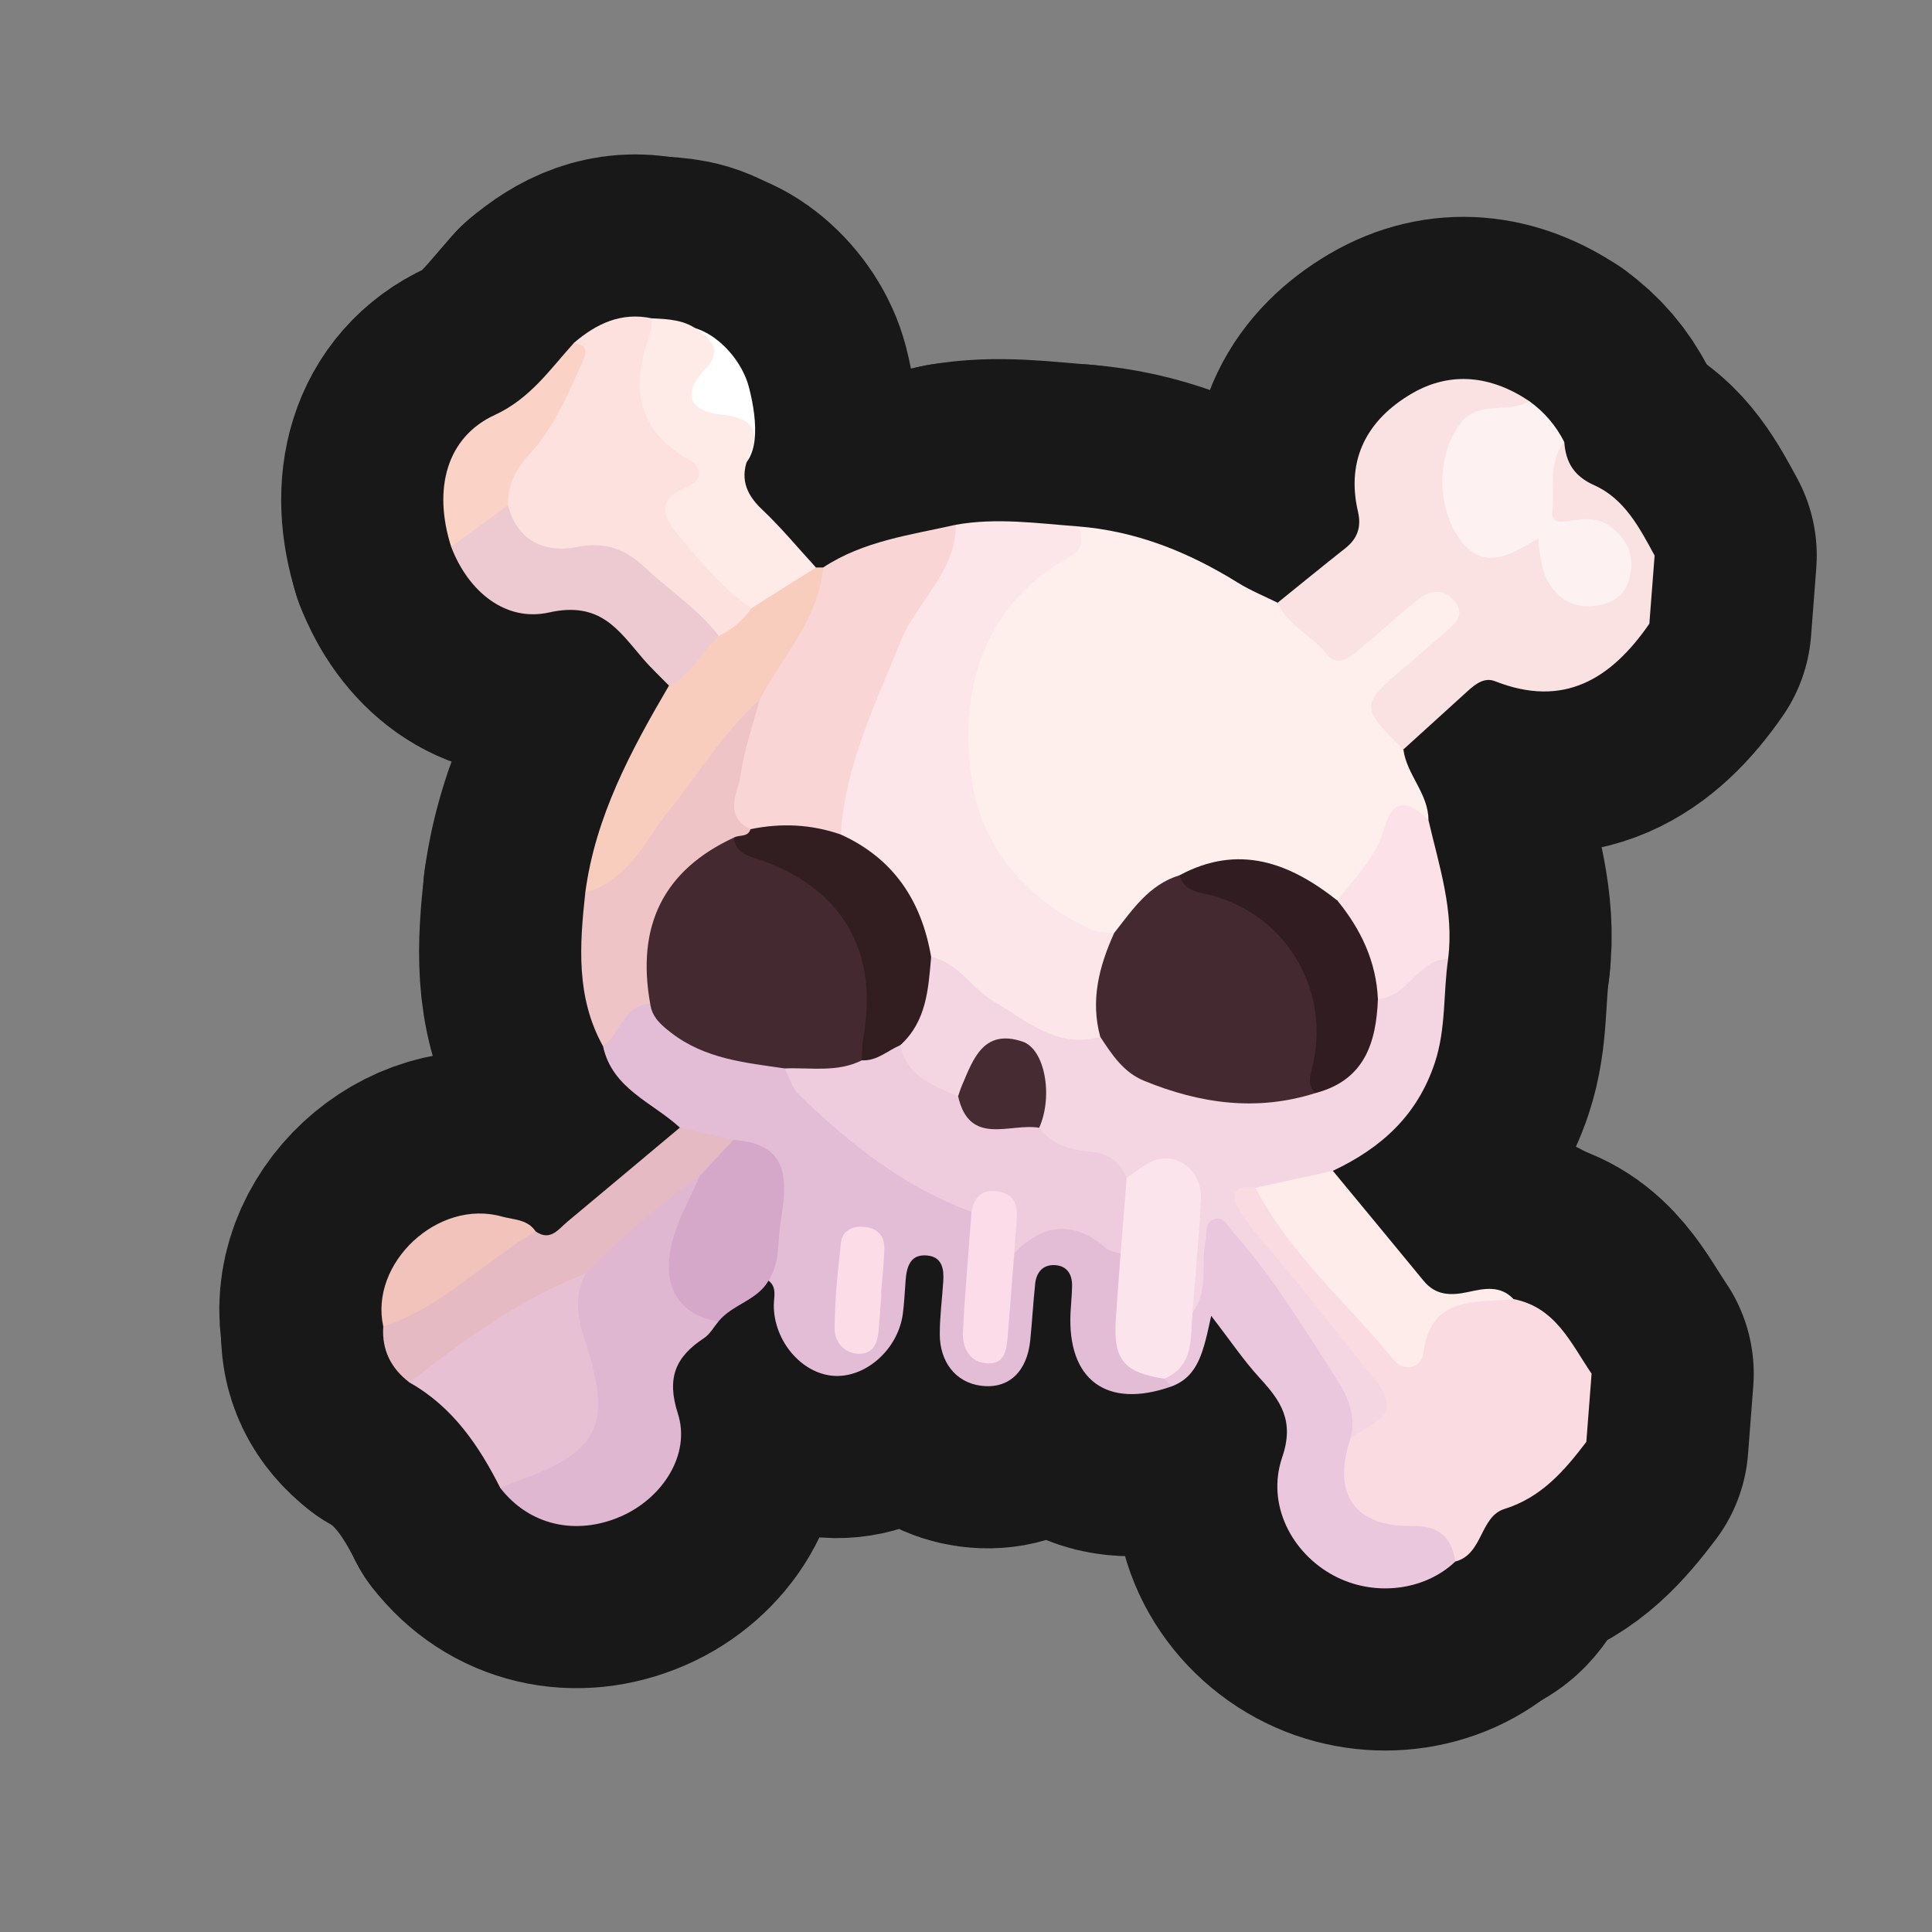<?xml version="1.0" encoding="UTF-8"?>
<svg id="Layer_1" data-name="Layer 1" xmlns="http://www.w3.org/2000/svg" width="280" height="280" xmlns:xlink="http://www.w3.org/1999/xlink" viewBox="0 0 280 280">
  <rect x="0" y="0" width="280" height="280" fill="#808080" stroke="none"/>
  <a xlink:href="https://www.notion.so/dmmnotes/danger-4457d0e0043449d58a5ae33dab5da4e8?pvs=4">
    <g>
      <g>
        <path d="M239.037,90.394c-5.515,7.987-12.376,12.278-22.372,8.331-1.52-.6-2.822.4-3.941,1.414-3.115,2.822-6.223,5.651-9.333,8.477-5.988-2.461-7.173-6.842-2.908-10.948,1.97-1.896,4.193-3.52,6.17-5.407,1.1-1.05,3.438-2.22,2.136-3.8-1.575-1.911-3.207.317-4.586,1.29-1.486,1.048-2.785,2.35-4.189,3.515-6.244,5.181-12.808,2.564-14.848-5.914,3.267-2.636,6.517-5.295,9.81-7.899,1.775-1.403,2.347-3.072,1.828-5.313-1.775-7.656,1.439-13.376,7.789-17.094,5.648-3.307,11.569-2.59,17.04,1.089-.258,2.826-2.632,2.064-4.195,2.267-4.462.58-6.249,3.661-6.893,7.448-.675,3.973.401,7.677,3.598,10.402,1.603,1.366,3.471.908,5.167.018,3.134-1.644,4.796-.503,5.524,2.72.284,1.256.795,2.453,1.684,3.414,1.493,1.615,3.302,2.327,5.44,1.477,1.681-.668,2.61-1.998,2.623-3.826.016-2.251-1.095-3.806-3.157-4.683-.682-.29-1.408-.392-2.141-.432-2.318-.129-5.413.419-5.388-3.022.024-3.415-1.768-7.64,2.812-9.854.222,2.949,1.39,4.942,4.366,6.272,4.361,1.95,6.544,6.153,8.727,10.179l-.761,9.881Z" fill="none" stroke="#181818" stroke-linecap="round" stroke-linejoin="round" stroke-width="47"/>
        <path d="M219.351,188.274c6.095,1.171,8.311,6.402,11.314,10.809l-.761,9.881c-3.179,4.184-6.496,8.047-11.869,9.726-3.585,1.12-3.094,6.573-7.112,7.615-2.432-2.245-5.005-3.664-8.577-3.984-7.499-.671-10.559-6.651-7.575-13.753,5.035-5.27,4.827-5.125.76-10.968-4.196-6.029-9.062-11.475-13.759-17.076-1.293-1.541-2.743-3.022-3.346-4.978-1.045-3.395-.099-5.072,3.733-3.88,5.63,7.204,11.635,14.099,17.632,20.997,3.668,4.218,3.945,4.138,6.617-.677,3.075-5.541,8.164-4.094,12.943-3.711Z" fill="none" stroke="#181818" stroke-linecap="round" stroke-linejoin="round" stroke-width="47"/>
        <path d="M185.165,87.351c1.45,3.34,4.947,4.725,7.109,7.434,1.522,1.907,3.278.587,4.732-.661,2.632-2.26,5.277-4.506,7.904-6.771,1.849-1.594,3.935-2.432,5.782-.37,1.958,2.185-.055,3.604-1.56,4.929-1.918,1.69-3.877,3.333-5.818,4.997-6.136,5.257-6.134,5.583.075,11.708.478,3.673,3.64,6.394,3.633,10.239-2.983-.388-4.877.575-6.114,3.618-1.415,3.48-3.366,6.833-7.367,8.149-1.341.109-2.445-.497-3.482-1.215-5.838-4.042-11.981-4.324-18.378-1.526-4.515,1.434-6.712,5.908-10.635,8.125-5.296.42-8.864-2.86-12.347-6.025-14.285-12.979-12.398-38.41,3.098-48.903,1.864-1.262,3.215-2.935,4.4-4.79,8.46.66,16.063,3.719,23.205,8.161,1.819,1.132,3.837,1.944,5.764,2.902Z" fill="none" stroke="#181818" stroke-linecap="round" stroke-linejoin="round" stroke-width="47"/>
        <path d="M156.197,76.288c1.782,3.529-1.103,4.226-3.225,5.64-10.531,7.017-13.549,17.717-12.385,29.304,1.093,10.877,7.555,18.85,17.64,23.515.951.44,2.16.325,3.249.468.523,5.131-2.14,9.985-1.313,15.144-1.5,3.119-3.945,1.837-6.176,1.267-7.77-1.985-13.317-7.484-19.298-12.291-2.46-7.727-7.371-13.682-13.584-18.701-.858-2.758-.132-5.397.558-8.053,3.425-13.194,9.712-25.062,16.868-36.53,5.904-1.053,11.783-.206,17.667.236Z" fill="none" stroke="#181818" stroke-linecap="round" stroke-linejoin="round" stroke-width="47"/>
        <path d="M98.531,163.421c-3.985-3.674-9.802-5.617-11.136-11.794,1.1-3.71,2.306-7.296,7.389-6.432,4.799,6.072,12.013,7,18.817,8.804,6.992,7.764,14.663,14.646,24.35,18.968,1.476.659,2.92,1.534,3.618,3.169.967,4.21-.191,8.382-.239,12.576-.024,2.129-.736,4.427,1.615,6.441,3.25-4.04,1.139-9.281,3.196-13.412,5.681-6.73,8.941-6.775,16.693-.25,1.271,2.608.739,5.365.417,8.025-.553,4.57.798,7.84,5.412,9.317.755.503,1.383,1.074,1.082,2.115-9.339,3.285-15.086-.942-14.594-10.738.064-1.281.203-2.56.224-3.841.028-1.684-.733-2.922-2.489-3.018-1.74-.096-2.685,1.043-2.86,2.702-.287,2.734-.439,5.482-.716,8.217-.437,4.313-2.947,7.117-7.17,6.558-3.654-.484-5.928-3.465-5.938-7.442-.007-2.56.337-5.12.504-7.681.116-1.772-.147-3.507-2.269-3.742-2.455-.272-3.021,1.534-3.182,3.529-.133,1.645-.192,3.299-.411,4.932-.692,5.151-5.416,9.326-10.076,8.971-4.637-.354-8.638-5.103-8.622-10.237.004-1.244.485-2.588-.763-3.563-1.106-3.235.165-6.406.331-9.597.362-6.963.474-6.957-5.991-9.177-2.507-.908-5.339-1.124-7.194-3.4Z" fill="none" stroke="#181818" stroke-linecap="round" stroke-linejoin="round" stroke-width="47"/>
        <path d="M138.53,76.051c.009,6.902-5.693,11.115-8.035,16.967-3.644,9.104-8.026,17.906-8.642,27.922-4.514,1.168-9.071.032-13.608.27-3.647-1.384-3.042-4.453-2.721-7.259.47-4.109,2.229-7.906,3.146-11.911,3.203-6.776,7.19-13.138,10.629-19.795,5.835-3.854,12.636-4.705,19.232-6.195Z" fill="none" stroke="#181818" stroke-linecap="round" stroke-linejoin="round" stroke-width="47"/>
        <path d="M83.186,49.691c3.253-2.796,6.853-4.493,11.282-3.557,1.398,1.653.764,3.431.288,5.18-1.499,5.51-.17,10.058,4.562,13.433,3.195,2.278,4.063,4.669.384,7.254-2.448,1.72-1.227,3.275-.021,5.031,2.783,4.052,7.097,6.761,9.592,11.059-.526,2.952-2.276,4.442-5.284,4.435-3.524-1.713-6.135-4.611-8.936-7.201-3.681-3.403-7.498-5.297-12.802-4.768-4.792.478-8.513-1.848-9.645-7.053-.533-3.817,1.636-6.534,3.687-9.375,3.164-4.381,6.445-8.745,6.893-14.439Z" fill="none" stroke="#181818" stroke-linecap="round" stroke-linejoin="round" stroke-width="47"/>
        <path d="M169.747,200.948c-.335-.378-.67-.757-1.005-1.135,1.204-3.242,2.844-6.342,3.179-9.869,1.251-3.324.891-6.872,1.465-10.284.269-1.601.412-3.422,2.376-3.938,1.687-.443,2.687.808,3.661,1.904,6.341,7.132,11.752,14.923,16.385,23.257,1.415,2.545,1.989,5.132-.103,7.655-2.69,7.97.601,12.767,8.98,12.623,3.837-.066,5.686,1.574,6.238,5.143-4.525,4.3-11.869,5.141-17.664,2.022-6.022-3.241-9.771-10.26-7.435-17.119,1.797-5.274-.178-8.148-3.257-11.498-2.305-2.508-4.224-5.372-7.034-9.008-1.116,5.125-1.809,8.773-5.786,10.246Z" fill="none" stroke="#181818" stroke-linecap="round" stroke-linejoin="round" stroke-width="47"/>
        <path d="M104.129,191.514c-.693.819-1.244,1.853-2.104,2.419-4.109,2.705-5.452,5.739-3.784,10.93,1.903,5.925-2.227,12.277-8.259,14.907-6.548,2.855-13.331,1.253-17.479-4.13.765-1.962,2.62-2.369,4.303-3.032,7.763-3.058,10.14-8.051,7.477-15.993-1.349-4.025-2.752-7.988-.589-12.16,3.976-5.531,9.653-9.218,14.759-13.519.898-.756,2.118-1.586,3.354-.3.688,2.155-.69,3.797-1.432,5.579-3.126,7.513-2.434,10.391,3.754,15.298Z" fill="none" stroke="#181818" stroke-linecap="round" stroke-linejoin="round" stroke-width="47"/>
        <path d="M84.916,184.552c-1.758,3.123-1.212,6.416-.205,9.489,4.07,12.417,2.307,16.321-9.66,20.586-.86.306-1.698.674-2.547,1.014-3.12-6.184-6.929-11.774-13.157-15.28-.252-.75-.164-1.508.439-1.983,6.849-5.395,13.935-10.428,22.012-13.869.986-.42,2.09-.672,3.119.043Z" fill="none" stroke="#181818" stroke-linecap="round" stroke-linejoin="round" stroke-width="47"/>
        <path d="M108.551,56.154c1.281,4.975,1.738,11.133-2.54,12.235-4.277,1.102-10.278-4.363-11.56-9.338-1.281-4.975-1.041-10.503,3.236-11.605,4.277-1.102,9.582,3.733,10.863,8.707Z" fill="none" stroke="#181818" stroke-linecap="round" stroke-linejoin="round" stroke-width="47"/>
        <path d="M108.934,88.12c-4.188-2.734-7.239-6.609-10.427-10.353-2.338-2.746-3.602-5.207.92-7.127,2.332-.991,2.567-2.75.349-4.032-7.643-4.417-8.411-10.761-5.534-18.302.251-.657.159-1.445.226-2.171,2.391.107,4.782.206,6.788,1.784,2.057,1.618,3.421,2.934.865,5.677-3.255,3.494-2.266,5.955,2.389,6.481,4.029.455,5.9,1.799,4.043,5.985-1.352,3.046-.562,5.456,1.865,7.748,2.783,2.629,5.237,5.607,7.833,8.434-1.909,3.857-5.036,5.783-9.318,5.877Z" fill="none" stroke="#181818" stroke-linecap="round" stroke-linejoin="round" stroke-width="47"/>
        <path d="M108.934,88.12c3.106-1.959,6.211-3.919,9.318-5.878.349.01.697.011,1.046.004-.659,7.559-5.959,12.893-9.212,19.208-5.433,8.868-12.016,16.894-18.529,24.952-1.524,1.885-3.309,4.707-6.725,2.907,1.468-11.024,6.622-20.557,12.121-29.949,1.792-3.021,3.529-6.096,7.228-7.202,1.945-.923,3.53-2.271,4.754-4.042Z" fill="none" stroke="#181818" stroke-linecap="round" stroke-linejoin="round" stroke-width="47"/>
        <path d="M226.705,64.062c-2.395,3.003-1.376,6.63-1.724,9.983-.204,1.961,1.339,1.633,2.687,1.409,1.817-.302,3.776-.449,5.339.6,2.397,1.608,3.833,3.786,3.316,6.97-.447,2.751-1.922,4.165-4.582,4.676-3.037.584-5.385-.396-7.085-2.903-1.247-1.84-1.449-4.061-1.734-6.773-4.206,2.525-8.093,4.947-11.596-.218-3.194-4.709-3.009-12.082.317-16.435,2.676-3.504,6.946-1.318,9.989-3.238,2.169,1.566,3.866,3.538,5.073,5.928Z" fill="none" stroke="#181818" stroke-linecap="round" stroke-linejoin="round" stroke-width="47"/>
        <path d="M84.916,184.552c-9.5,3.688-17.64,9.576-25.569,15.808-2.684-2.042-4.035-4.71-3.802-8.119,6.4-5.166,13.64-9.137,20.15-14.149.61-.47,1.368-.198,1.928.371,2.135,1.485,3.288-.302,4.618-1.411,5.439-4.534,10.863-9.085,16.292-13.631,2.582.595,5.165,1.191,7.748,1.786-.011,3.215-2.295,4.307-4.826,5.168-5.937,4.23-11.449,8.956-16.539,14.175Z" fill="none" stroke="#181818" stroke-linecap="round" stroke-linejoin="round" stroke-width="47"/>
        <path d="M104.18,92.162c-2.539,2.27-3.929,5.693-7.227,7.202-1.262-1.299-2.595-2.536-3.772-3.908-3.565-4.156-6.183-8.355-13.608-6.693-6.255,1.4-11.683-2.966-14.188-9.517,2.002-3.019,3.956-6.101,8.23-6.006,1.404,5.277,5.472,6.953,10.081,6.03,4.16-.833,6.999.386,9.797,3.003,3.545,3.315,7.683,5.988,10.687,9.89Z" fill="none" stroke="#181818" stroke-linecap="round" stroke-linejoin="round" stroke-width="47"/>
        <path d="M84.831,129.313c6.285-1.679,8.591-7.478,12.166-11.904,4.324-5.351,7.866-11.339,13.088-15.955-.95,3.595-2.212,7.145-2.744,10.801-.382,2.633-2.581,5.946,1.426,7.914.072,1.401-1.001,1.833-1.975,2.351-7.455,3.59-11.42,9.408-11.582,17.793-.034,1.735.593,3.702-.973,5.191-3.983.138-4.251,4.428-6.841,6.123-3.944-7.083-3.399-14.682-2.564-22.314Z" fill="none" stroke="#181818" stroke-linecap="round" stroke-linejoin="round" stroke-width="47"/>
        <path d="M101.455,170.377c1.609-1.723,3.217-3.446,4.826-5.168,8.418.535,7.765,6.158,6.836,12.043-.444,2.814-.053,5.787-1.732,8.343-1.659,2.905-5.253,3.436-7.255,5.92-6.148-.975-8.619-5.672-6.376-12.675.934-2.917,2.449-5.648,3.7-8.463Z" fill="none" stroke="#181818" stroke-linecap="round" stroke-linejoin="round" stroke-width="47"/>
        <path d="M73.615,73.239c-2.743,2.002-5.486,4.004-8.23,6.006-2.679-8.425-.631-15.905,6.317-19.102,5.145-2.368,7.999-6.608,11.484-10.451,2.356.401,1.686,1.704,1.041,3.167-2.045,4.638-4.093,9.278-7.573,13.061-1.932,2.101-3.095,4.436-3.04,7.32Z" fill="none" stroke="#181818" stroke-linecap="round" stroke-linejoin="round" stroke-width="47"/>
        <path d="M77.623,178.464c-7.5,4.366-13.582,11.005-22.077,13.778-2.027-9.188,7.947-18.541,17.198-15.929,1.63.46,3.735.379,4.879,2.151Z" fill="none" stroke="#181818" stroke-linecap="round" stroke-linejoin="round" stroke-width="47"/>
        <path d="M195.705,208.538c.86-3.263-.306-6.067-2.022-8.724-4.715-7.302-9.207-14.765-15.018-21.29-.772-.866-1.392-2.468-2.982-1.711-1.139.542-.728,1.914-.95,2.937-.753,3.469.522,7.305-1.897,10.471-2.374-3.792-.711-7.815-.528-11.701.403-8.562-.499-9.446-8.631-7.354-2.809-1.297-5.485-2.844-8.59-3.522-2.13-.465-4.222-1.413-4.955-3.87.119-2.67.561-5.344-.441-7.983-1.527-4.023-4.392-4.604-7.274-1.409-1.423,1.578-1.787,3.992-3.947,4.998-4.675-.761-8.347-2.616-8.771-8.024,2.903-3.741,2.471-8.87,5.252-12.664,3.982.832,5.882,4.6,9.109,6.469,4.766,2.761,9.119,6.883,15.402,5.102,8.858,7.822,19.111,9.675,30.391,7.099,6.212-1.921,7.905-7.118,9.156-12.639,1.924-1.822,4.119-3.309,6.202-4.93,1.328-1.034,2.785-2.418,4.663-.83-.726,5.009-.282,10.097-1.934,15.079-2.535,7.647-7.802,12.361-14.768,15.643-3.318,2.742-7.062,3.539-11.218,2.457-2.141-.201-3.996-.008-2.502,2.834.837,1.593,1.945,3.084,3.132,4.446,5.758,6.608,11.007,13.629,16.579,20.375,4.782,5.789-.942,6.397-3.456,8.741Z" fill="none" stroke="#181818" stroke-linecap="round" stroke-linejoin="round" stroke-width="47"/>
        <path d="M181.952,172.143c3.739-.819,7.479-1.638,11.218-2.457,4.388,5.315,8.788,10.62,13.159,15.949,1.766,2.152,3.985,2.147,6.436,1.614,2.294-.498,4.66-1.03,6.586,1.026-5.569.576-12.023-.574-13.076,7.879-.256,2.059-2.79,2.755-4.266.948-6.751-8.265-15.038-15.306-20.057-24.959Z" fill="none" stroke="#181818" stroke-linecap="round" stroke-linejoin="round" stroke-width="47"/>
        <path d="M209.872,138.964c-4.444.1-5.82,5.563-10.173,5.821-2.411-4.576-4.325-9.356-5.887-14.281,2.472-3.33,5.619-6.213,6.785-10.405,1.299-4.666,3.666-4.023,6.426-1.244,1.536,6.62,3.739,13.145,2.848,20.109Z" fill="none" stroke="#181818" stroke-linecap="round" stroke-linejoin="round" stroke-width="47"/>
        <path d="M190.649,158.415c-8.505,2.701-16.729,1.536-24.81-1.767-3.034-1.24-4.693-3.816-6.379-6.382-1.458-5.301-.162-10.234,2.014-15.05,2.65-3.363,5.045-7.015,9.473-8.364,7.818,1.923,14.727,5.145,18.745,12.716,3.269,6.16,3.844,12.402.957,18.847Z" fill="none" stroke="#181818" stroke-linecap="round" stroke-linejoin="round" stroke-width="47"/>
        <path d="M190.649,158.415c-1.114-1.051-.855-2.279-.521-3.563,2.856-10.975-3.475-22.073-14.431-25.049-1.978-.537-4.039-.543-4.749-2.952,8.549-4.589,15.927-1.845,22.864,3.653,3.413,4.162,5.632,8.817,5.887,14.281-.245,6.384-1.973,11.783-9.05,13.629Z" fill="none" stroke="#181818" stroke-linecap="round" stroke-linejoin="round" stroke-width="47"/>
        <path d="M134.949,138.693c-.407,4.64-.666,9.331-4.472,12.782-1.457,2.211-3.186,3.604-5.921,1.969-1.055-1.653-.988-3.526-.687-5.295,1.675-9.851-3.682-18.049-13.75-22.153-1.89-.771-5.044-1.034-3.738-4.615.779-.437,2.006.01,2.386-1.211,4.431-.914,8.796-.717,13.085.771,7.669,3.48,11.717,9.632,13.097,17.752Z" fill="none" stroke="#181818" stroke-linecap="round" stroke-linejoin="round" stroke-width="47"/>
        <path d="M106.381,121.381c.085,1.819,1.506,2.517,2.859,2.939,11.338,3.541,18.41,12.116,15.872,26.065-.195,1.072-.142,2.188-.204,3.284-3.321,4.258-7.191,3.276-11.18,1.175-5.754-.835-11.559-1.383-16.444-5.155-1.506-1.163-2.766-2.248-3.048-4.184-2.056-11.401,1.987-19.433,12.145-24.123Z" fill="none" stroke="#181818" stroke-linecap="round" stroke-linejoin="round" stroke-width="47"/>
        <path d="M113.729,154.844c3.752-.15,7.601.627,11.18-1.175,2.193.124,3.732-1.414,5.569-2.194.984,4.516,4.742,5.892,8.378,7.406,2.865,4.231,7.961,2.714,11.75,4.563,1.849,2.49,4.613,3.222,7.426,3.479,2.632.241,4.275,1.452,5.256,3.786,2.047,3.85,1.777,7.515-.883,10.987-.687-.238-1.527-.3-2.036-.742-4.693-4.075-9.116-3.725-13.366.661-.921-.799-1.065-1.907-1.045-3.0.073-4.135-1.867-4.709-5.161-3.002-9.773-3.541-17.676-9.865-25.017-16.971-.986-.954-1.382-2.518-2.051-3.799Z" fill="none" stroke="#181818" stroke-linecap="round" stroke-linejoin="round" stroke-width="47"/>
        <path d="M162.405,181.696c.294-3.662.589-7.324.883-10.987,1.213-.809,2.343-1.803,3.655-2.39,3.509-1.57,7.313,1.291,7.107,5.457-.272,5.489-.798,10.965-1.215,16.446-.359,3.627.316,7.694-4.094,9.591-5.822-.875-7.399-2.751-7.036-8.45.205-3.224.465-6.445.7-9.668Z" fill="none" stroke="#181818" stroke-linecap="round" stroke-linejoin="round" stroke-width="47"/>
        <path d="M140.797,175.613c.439-2.5,1.965-3.466,4.351-2.825,2.301.618,2.329,2.516,2.171,4.437-.121,1.462-.212,2.926-.315,4.389-.317,4.005-.633,8.009-.953,12.013-.15,1.884-.397,4.02-2.784,3.973-2.62-.052-3.834-2.079-3.712-4.505.294-5.834.813-11.656,1.242-17.483Z" fill="none" stroke="#181818" stroke-linecap="round" stroke-linejoin="round" stroke-width="47"/>
        <path d="M127.754,187.47c-.126,1.636-.259,3.272-.376,4.908-.139,1.943-.583,3.877-2.952,3.821-2.076-.049-3.484-1.765-3.472-3.617.028-4.179.452-8.366.93-12.526.19-1.649,1.563-2.378,3.23-2.268,1.934.128,3.08,1.19,3.045,3.135-.04,2.183-.306,4.361-.474,6.541.023.002.046.004.069.005Z" fill="none" stroke="#181818" stroke-linecap="round" stroke-linejoin="round" stroke-width="47"/>
        <path d="M150.606,163.444c-4.226-.725-10.089,2.769-11.75-4.563.179-.512.33-1.036.543-1.534,1.658-3.884,3.13-8.268,8.777-6.399,3.292,1.089,4.469,7.972,2.43,12.495Z" fill="none" stroke="#181818" stroke-linecap="round" stroke-linejoin="round" stroke-width="47"/>
      </g>
      <g>
        <path d="M239.037,90.394c-5.515,7.987-12.376,12.278-22.372,8.331-1.52-.6-2.822.4-3.941,1.414-3.115,2.822-6.223,5.651-9.333,8.477-5.988-2.461-7.173-6.842-2.908-10.948,1.97-1.896,4.193-3.52,6.17-5.407,1.1-1.05,3.438-2.22,2.136-3.8-1.575-1.911-3.207.317-4.586,1.29-1.486,1.048-2.785,2.35-4.189,3.515-6.244,5.181-12.808,2.564-14.848-5.914,3.267-2.636,6.517-5.295,9.81-7.899,1.775-1.403,2.347-3.072,1.828-5.313-1.775-7.656,1.439-13.376,7.789-17.094,5.648-3.307,11.569-2.59,17.04,1.089-.258,2.826-2.632,2.064-4.195,2.267-4.462.58-6.249,3.661-6.893,7.448-.675,3.973.401,7.677,3.598,10.402,1.603,1.366,3.471.908,5.167.018,3.134-1.644,4.796-.503,5.524,2.72.284,1.256.795,2.453,1.684,3.414,1.493,1.615,3.302,2.327,5.44,1.477,1.681-.668,2.61-1.998,2.623-3.826.016-2.251-1.095-3.806-3.157-4.683-.682-.29-1.408-.392-2.141-.432-2.318-.129-5.413.419-5.388-3.022.024-3.415-1.768-7.64,2.812-9.854.222,2.949,1.39,4.942,4.366,6.272,4.361,1.95,6.544,6.153,8.727,10.179l-.761,9.881Z" fill="#fae1e2" stroke-width="0"/>
        <path d="M219.351,188.274c6.095,1.171,8.311,6.402,11.314,10.809l-.761,9.881c-3.179,4.184-6.496,8.047-11.869,9.726-3.585,1.12-3.094,6.573-7.112,7.615-2.432-2.245-5.005-3.664-8.577-3.984-7.499-.671-10.559-6.651-7.575-13.753,5.035-5.27,4.827-5.125.76-10.968-4.196-6.029-9.062-11.475-13.759-17.076-1.293-1.541-2.743-3.022-3.346-4.978-1.045-3.395-.099-5.072,3.733-3.88,5.63,7.204,11.635,14.099,17.632,20.997,3.668,4.218,3.945,4.138,6.617-.677,3.075-5.541,8.164-4.094,12.943-3.711Z" fill="#fbdbe2" stroke-width="0"/>
        <path d="M185.165,87.351c1.45,3.34,4.947,4.725,7.109,7.434,1.522,1.907,3.278.587,4.732-.661,2.632-2.26,5.277-4.506,7.904-6.771,1.849-1.594,3.935-2.432,5.782-.37,1.958,2.185-.055,3.604-1.56,4.929-1.918,1.69-3.877,3.333-5.818,4.997-6.136,5.257-6.134,5.583.075,11.708.478,3.673,3.64,6.394,3.633,10.239-2.983-.388-4.877.575-6.114,3.618-1.415,3.48-3.366,6.833-7.367,8.149-1.341.109-2.445-.497-3.482-1.215-5.838-4.042-11.981-4.324-18.378-1.526-4.515,1.434-6.712,5.908-10.635,8.125-5.296.42-8.864-2.86-12.347-6.025-14.285-12.979-12.398-38.41,3.098-48.903,1.864-1.262,3.215-2.935,4.4-4.79,8.46.66,16.063,3.719,23.205,8.161,1.819,1.132,3.837,1.944,5.764,2.902Z" fill="#feefed" stroke-width="0"/>
        <path d="M156.197,76.288c1.782,3.529-1.103,4.226-3.225,5.64-10.531,7.017-13.549,17.717-12.385,29.304,1.093,10.877,7.555,18.85,17.64,23.515.951.44,2.16.325,3.249.468.523,5.131-2.14,9.985-1.313,15.144-1.5,3.119-3.945,1.837-6.176,1.267-7.77-1.985-13.317-7.484-19.298-12.291-2.46-7.727-7.371-13.682-13.584-18.701-.858-2.758-.132-5.397.558-8.053,3.425-13.194,9.712-25.062,16.868-36.53,5.904-1.053,11.783-.206,17.667.236Z" fill="#fde6e9" stroke-width="0"/>
        <path d="M98.531,163.421c-3.985-3.674-9.802-5.617-11.136-11.794,1.1-3.71,2.306-7.296,7.389-6.432,4.799,6.072,12.013,7,18.817,8.804,6.992,7.764,14.663,14.646,24.35,18.968,1.476.659,2.92,1.534,3.618,3.169.967,4.21-.191,8.382-.239,12.576-.024,2.129-.736,4.427,1.615,6.441,3.25-4.04,1.139-9.281,3.196-13.412,5.681-6.73,8.941-6.775,16.693-.25,1.271,2.608.739,5.365.417,8.025-.553,4.57.798,7.84,5.412,9.317.755.503,1.383,1.074,1.082,2.115-9.339,3.285-15.086-.942-14.594-10.738.064-1.281.203-2.56.224-3.841.028-1.684-.733-2.922-2.489-3.018-1.74-.096-2.685,1.043-2.86,2.702-.287,2.734-.439,5.482-.716,8.217-.437,4.313-2.947,7.117-7.17,6.558-3.654-.484-5.928-3.465-5.938-7.442-.007-2.56.337-5.12.504-7.681.116-1.772-.147-3.507-2.269-3.742-2.455-.272-3.021,1.534-3.182,3.529-.133,1.645-.192,3.299-.411,4.932-.692,5.151-5.416,9.326-10.076,8.971-4.637-.354-8.638-5.103-8.622-10.237.004-1.244.485-2.588-.763-3.563-1.106-3.235.165-6.406.331-9.597.362-6.963.474-6.957-5.991-9.177-2.507-.908-5.339-1.124-7.194-3.4Z" fill="#e3bcd5" stroke-width="0"/>
        <path d="M138.53,76.051c.009,6.902-5.693,11.115-8.035,16.967-3.644,9.104-8.026,17.906-8.642,27.922-4.514,1.168-9.071.032-13.608.27-3.647-1.384-3.042-4.453-2.721-7.259.47-4.109,2.229-7.906,3.146-11.911,3.203-6.776,7.19-13.138,10.629-19.795,5.835-3.854,12.636-4.705,19.232-6.195Z" fill="#f9d6d5" stroke-width="0"/>
        <path d="M83.186,49.691c3.253-2.796,6.853-4.493,11.282-3.557,1.398,1.653.764,3.431.288,5.18-1.499,5.51-.17,10.058,4.562,13.433,3.195,2.278,4.063,4.669.384,7.254-2.448,1.72-1.227,3.275-.021,5.031,2.783,4.052,7.097,6.761,9.592,11.059-.526,2.952-2.276,4.442-5.284,4.435-3.524-1.713-6.135-4.611-8.936-7.201-3.681-3.403-7.498-5.297-12.802-4.768-4.792.478-8.513-1.848-9.645-7.053-.533-3.817,1.636-6.534,3.687-9.375,3.164-4.381,6.445-8.745,6.893-14.439Z" fill="#fde1df" stroke-width="0"/>
        <path d="M169.747,200.948c-.335-.378-.67-.757-1.005-1.135,1.204-3.242,2.844-6.342,3.179-9.869,1.251-3.324.891-6.872,1.465-10.284.269-1.601.412-3.422,2.376-3.938,1.687-.443,2.687.808,3.661,1.904,6.341,7.132,11.752,14.923,16.385,23.257,1.415,2.545,1.989,5.132-.103,7.655-2.69,7.97.601,12.767,8.98,12.623,3.837-.066,5.686,1.574,6.238,5.143-4.525,4.3-11.869,5.141-17.664,2.022-6.022-3.241-9.771-10.26-7.435-17.119,1.797-5.274-.178-8.148-3.257-11.498-2.305-2.508-4.224-5.372-7.034-9.008-1.116,5.125-1.809,8.773-5.786,10.246Z" fill="#eac7dc" stroke-width="0"/>
        <path d="M104.129,191.514c-.693.819-1.244,1.853-2.104,2.419-4.109,2.705-5.452,5.739-3.784,10.93,1.903,5.925-2.227,12.277-8.259,14.907-6.548,2.855-13.331,1.253-17.479-4.13.765-1.962,2.62-2.369,4.303-3.032,7.763-3.058,10.14-8.051,7.477-15.993-1.349-4.025-2.752-7.988-.589-12.16,3.976-5.531,9.653-9.218,14.759-13.519.898-.756,2.118-1.586,3.354-.3.688,2.155-.69,3.797-1.432,5.579-3.126,7.513-2.434,10.391,3.754,15.298Z" fill="#dfb7d1" stroke-width="0"/>
        <path d="M84.916,184.552c-1.758,3.123-1.212,6.416-.205,9.489,4.07,12.417,2.307,16.321-9.66,20.586-.86.306-1.698.674-2.547,1.014-3.12-6.184-6.929-11.774-13.157-15.28-.252-.75-.164-1.508.439-1.983,6.849-5.395,13.935-10.428,22.012-13.869.986-.42,2.09-.672,3.119.043Z" fill="#e7c0d4" stroke-width="0"/>
        <path d="M108.551,56.154c1.281,4.975,1.738,11.133-2.54,12.235-4.277,1.102-10.278-4.363-11.56-9.338-1.281-4.975-1.041-10.503,3.236-11.605,4.277-1.102,9.582,3.733,10.863,8.707Z" fill="#fff" stroke-width="0"/>
        <path d="M108.934,88.12c-4.188-2.734-7.239-6.609-10.427-10.353-2.338-2.746-3.602-5.207.92-7.127,2.332-.991,2.567-2.75.349-4.032-7.643-4.417-8.411-10.761-5.534-18.302.251-.657.159-1.445.226-2.171,2.391.107,4.782.206,6.788,1.784,2.057,1.618,3.421,2.934.865,5.677-3.255,3.494-2.266,5.955,2.389,6.481,4.029.455,5.9,1.799,4.043,5.985-1.352,3.046-.562,5.456,1.865,7.748,2.783,2.629,5.237,5.607,7.833,8.434-1.909,3.857-5.036,5.783-9.318,5.877Z" fill="#feebe7" stroke-width="0"/>
        <path d="M108.934,88.12c3.106-1.959,6.211-3.919,9.318-5.878.349.01.697.011,1.046.004-.659,7.559-5.959,12.893-9.212,19.208-5.433,8.868-12.016,16.894-18.529,24.952-1.524,1.885-3.309,4.707-6.725,2.907,1.468-11.024,6.622-20.557,12.121-29.949,1.792-3.021,3.529-6.096,7.228-7.202,1.945-.923,3.53-2.271,4.754-4.042Z" fill="#f9cdbe" stroke-width="0"/>
        <path d="M226.705,64.062c-2.395,3.003-1.376,6.63-1.724,9.983-.204,1.961,1.339,1.633,2.687,1.409,1.817-.302,3.776-.449,5.339.6,2.397,1.608,3.833,3.786,3.316,6.97-.447,2.751-1.922,4.165-4.582,4.676-3.037.584-5.385-.396-7.085-2.903-1.247-1.84-1.449-4.061-1.734-6.773-4.206,2.525-8.093,4.947-11.596-.218-3.194-4.709-3.009-12.082.317-16.435,2.676-3.504,6.946-1.318,9.989-3.238,2.169,1.566,3.866,3.538,5.073,5.928Z" fill="#fef1f1" stroke-width="0"/>
        <path d="M84.916,184.552c-9.5,3.688-17.64,9.576-25.569,15.808-2.684-2.042-4.035-4.71-3.802-8.119,6.4-5.166,13.64-9.137,20.15-14.149.61-.47,1.368-.198,1.928.371,2.135,1.485,3.288-.302,4.618-1.411,5.439-4.534,10.863-9.085,16.292-13.631,2.582.595,5.165,1.191,7.748,1.786-.011,3.215-2.295,4.307-4.826,5.168-5.937,4.23-11.449,8.956-16.539,14.175Z" fill="#e6bac2" stroke-width="0"/>
        <path d="M104.18,92.162c-2.539,2.27-3.929,5.693-7.227,7.202-1.262-1.299-2.595-2.536-3.772-3.908-3.565-4.156-6.183-8.355-13.608-6.693-6.255,1.4-11.683-2.966-14.188-9.517,2.002-3.019,3.956-6.101,8.23-6.006,1.404,5.277,5.472,6.953,10.081,6.03,4.16-.833,6.999.386,9.797,3.003,3.545,3.315,7.683,5.988,10.687,9.89Z" fill="#edc9d2" stroke-width="0"/>
        <path d="M84.831,129.313c6.285-1.679,8.591-7.478,12.166-11.904,4.324-5.351,7.866-11.339,13.088-15.955-.95,3.595-2.212,7.145-2.744,10.801-.382,2.633-2.581,5.946,1.426,7.914.072,1.401-1.001,1.833-1.975,2.351-7.455,3.59-11.42,9.408-11.582,17.793-.034,1.735.593,3.702-.973,5.191-3.983.138-4.251,4.428-6.841,6.123-3.944-7.083-3.399-14.682-2.564-22.314Z" fill="#efc4c6" stroke-width="0"/>
        <path d="M101.455,170.377c1.609-1.723,3.217-3.446,4.826-5.168,8.418.535,7.765,6.158,6.836,12.043-.444,2.814-.053,5.787-1.732,8.343-1.659,2.905-5.253,3.436-7.255,5.92-6.148-.975-8.619-5.672-6.376-12.675.934-2.917,2.449-5.648,3.7-8.463Z" fill="#d5a8c9" stroke-width="0"/>
        <path d="M73.615,73.239c-2.743,2.002-5.486,4.004-8.23,6.006-2.679-8.425-.631-15.905,6.317-19.102,5.145-2.368,7.999-6.608,11.484-10.451,2.356.401,1.686,1.704,1.041,3.167-2.045,4.638-4.093,9.278-7.573,13.061-1.932,2.101-3.095,4.436-3.04,7.32Z" fill="#fbd2c6" stroke-width="0"/>
        <path d="M77.623,178.464c-7.5,4.366-13.582,11.005-22.077,13.778-2.027-9.188,7.947-18.541,17.198-15.929,1.63.46,3.735.379,4.879,2.151Z" fill="#f2c3ba" stroke-width="0"/>
        <path d="M195.705,208.538c.86-3.263-.306-6.067-2.022-8.724-4.715-7.302-9.207-14.765-15.018-21.29-.772-.866-1.392-2.468-2.982-1.711-1.139.542-.728,1.914-.95,2.937-.753,3.469.522,7.305-1.897,10.471-2.374-3.792-.711-7.815-.528-11.701.403-8.562-.499-9.446-8.631-7.354-2.809-1.297-5.485-2.844-8.59-3.522-2.13-.465-4.222-1.413-4.955-3.87.119-2.67.561-5.344-.441-7.983-1.527-4.023-4.392-4.604-7.274-1.409-1.423,1.578-1.787,3.992-3.947,4.998-4.675-.761-8.347-2.616-8.771-8.024,2.903-3.741,2.471-8.87,5.252-12.664,3.982.832,5.882,4.6,9.109,6.469,4.766,2.761,9.119,6.883,15.402,5.102,8.858,7.822,19.111,9.675,30.391,7.099,6.212-1.921,7.905-7.118,9.156-12.639,1.924-1.822,4.119-3.309,6.202-4.93,1.328-1.034,2.785-2.418,4.663-.83-.726,5.009-.282,10.097-1.934,15.079-2.535,7.647-7.802,12.361-14.768,15.643-3.318,2.742-7.062,3.539-11.218,2.457-2.141-.201-3.996-.008-2.502,2.834.837,1.593,1.945,3.084,3.132,4.446,5.758,6.608,11.007,13.629,16.579,20.375,4.782,5.789-.942,6.397-3.456,8.741Z" fill="#f4d5e2" stroke-width="0"/>
        <path d="M181.952,172.143c3.739-.819,7.479-1.638,11.218-2.457,4.388,5.315,8.788,10.62,13.159,15.949,1.766,2.152,3.985,2.147,6.436,1.614,2.294-.498,4.66-1.03,6.586,1.026-5.569.576-12.023-.574-13.076,7.879-.256,2.059-2.79,2.755-4.266.948-6.751-8.265-15.038-15.306-20.057-24.959Z" fill="#feecea" stroke-width="0"/>
        <path d="M209.872,138.964c-4.444.1-5.82,5.563-10.173,5.821-2.411-4.576-4.325-9.356-5.887-14.281,2.472-3.33,5.619-6.213,6.785-10.405,1.299-4.666,3.666-4.023,6.426-1.244,1.536,6.62,3.739,13.145,2.848,20.109Z" fill="#fce2e8" stroke-width="0"/>
        <path d="M190.649,158.415c-8.505,2.701-16.729,1.536-24.81-1.767-3.034-1.24-4.693-3.816-6.379-6.382-1.458-5.301-.162-10.234,2.014-15.05,2.65-3.363,5.045-7.015,9.473-8.364,7.818,1.923,14.727,5.145,18.745,12.716,3.269,6.16,3.844,12.402.957,18.847Z" fill="#442a30" stroke-width="0"/>
        <path d="M190.649,158.415c-1.114-1.051-.855-2.279-.521-3.563,2.856-10.975-3.475-22.073-14.431-25.049-1.978-.537-4.039-.543-4.749-2.952,8.549-4.589,15.927-1.845,22.864,3.653,3.413,4.162,5.632,8.817,5.887,14.281-.245,6.384-1.973,11.783-9.05,13.629Z" fill="#311d21" stroke-width="0"/>
        <path d="M134.949,138.693c-.407,4.64-.666,9.331-4.472,12.782-1.457,2.211-3.186,3.604-5.921,1.969-1.055-1.653-.988-3.526-.687-5.295,1.675-9.851-3.682-18.049-13.75-22.153-1.89-.771-5.044-1.034-3.738-4.615.779-.437,2.006.01,2.386-1.211,4.431-.914,8.796-.717,13.085.771,7.669,3.48,11.717,9.632,13.097,17.752Z" fill="#321e21" stroke-width="0"/>
        <path d="M106.381,121.381c.085,1.819,1.506,2.517,2.859,2.939,11.338,3.541,18.41,12.116,15.872,26.065-.195,1.072-.142,2.188-.204,3.284-3.321,4.258-7.191,3.276-11.18,1.175-5.754-.835-11.559-1.383-16.444-5.155-1.506-1.163-2.766-2.248-3.048-4.184-2.056-11.401,1.987-19.433,12.145-24.123Z" fill="#442a30" stroke-width="0"/>
        <path d="M113.729,154.844c3.752-.15,7.601.627,11.18-1.175,2.193.124,3.732-1.414,5.569-2.194.984,4.516,4.742,5.892,8.378,7.406,2.865,4.231,7.961,2.714,11.75,4.563,1.849,2.49,4.613,3.222,7.426,3.479,2.632.241,4.275,1.452,5.256,3.786,2.047,3.85,1.777,7.515-.883,10.987-.687-.238-1.527-.3-2.036-.742-4.693-4.075-9.116-3.725-13.366.661-.921-.799-1.065-1.907-1.045-3.0.073-4.135-1.867-4.709-5.161-3.002-9.773-3.541-17.676-9.865-25.017-16.971-.986-.954-1.382-2.518-2.051-3.799Z" fill="#ecd" stroke-width="0"/>
        <path d="M162.405,181.696c.294-3.662.589-7.324.883-10.987,1.213-.809,2.343-1.803,3.655-2.39,3.509-1.57,7.313,1.291,7.107,5.457-.272,5.489-.798,10.965-1.215,16.446-.359,3.627.316,7.694-4.094,9.591-5.822-.875-7.399-2.751-7.036-8.45.205-3.224.465-6.445.7-9.668Z" fill="#fce4ec" stroke-width="0"/>
        <path d="M140.797,175.613c.439-2.5,1.965-3.466,4.351-2.825,2.301.618,2.329,2.516,2.171,4.437-.121,1.462-.212,2.926-.315,4.389-.317,4.005-.633,8.009-.953,12.013-.15,1.884-.397,4.02-2.784,3.973-2.62-.052-3.834-2.079-3.712-4.505.294-5.834.813-11.656,1.242-17.483Z" fill="#fbdce8" stroke-width="0"/>
        <path d="M127.754,187.47c-.126,1.636-.259,3.272-.376,4.908-.139,1.943-.583,3.877-2.952,3.821-2.076-.049-3.484-1.765-3.472-3.617.028-4.179.452-8.366.93-12.526.19-1.649,1.563-2.378,3.23-2.268,1.934.128,3.08,1.19,3.045,3.135-.04,2.183-.306,4.361-.474,6.541.023.002.046.004.069.005Z" fill="#fbdce7" stroke-width="0"/>
        <path d="M150.606,163.444c-4.226-.725-10.089,2.769-11.75-4.563.179-.512.33-1.036.543-1.534,1.658-3.884,3.13-8.268,8.777-6.399,3.292,1.089,4.469,7.972,2.43,12.495Z" fill="#462c32" stroke-width="0"/>
      </g>
    </g>
  </a>
</svg>